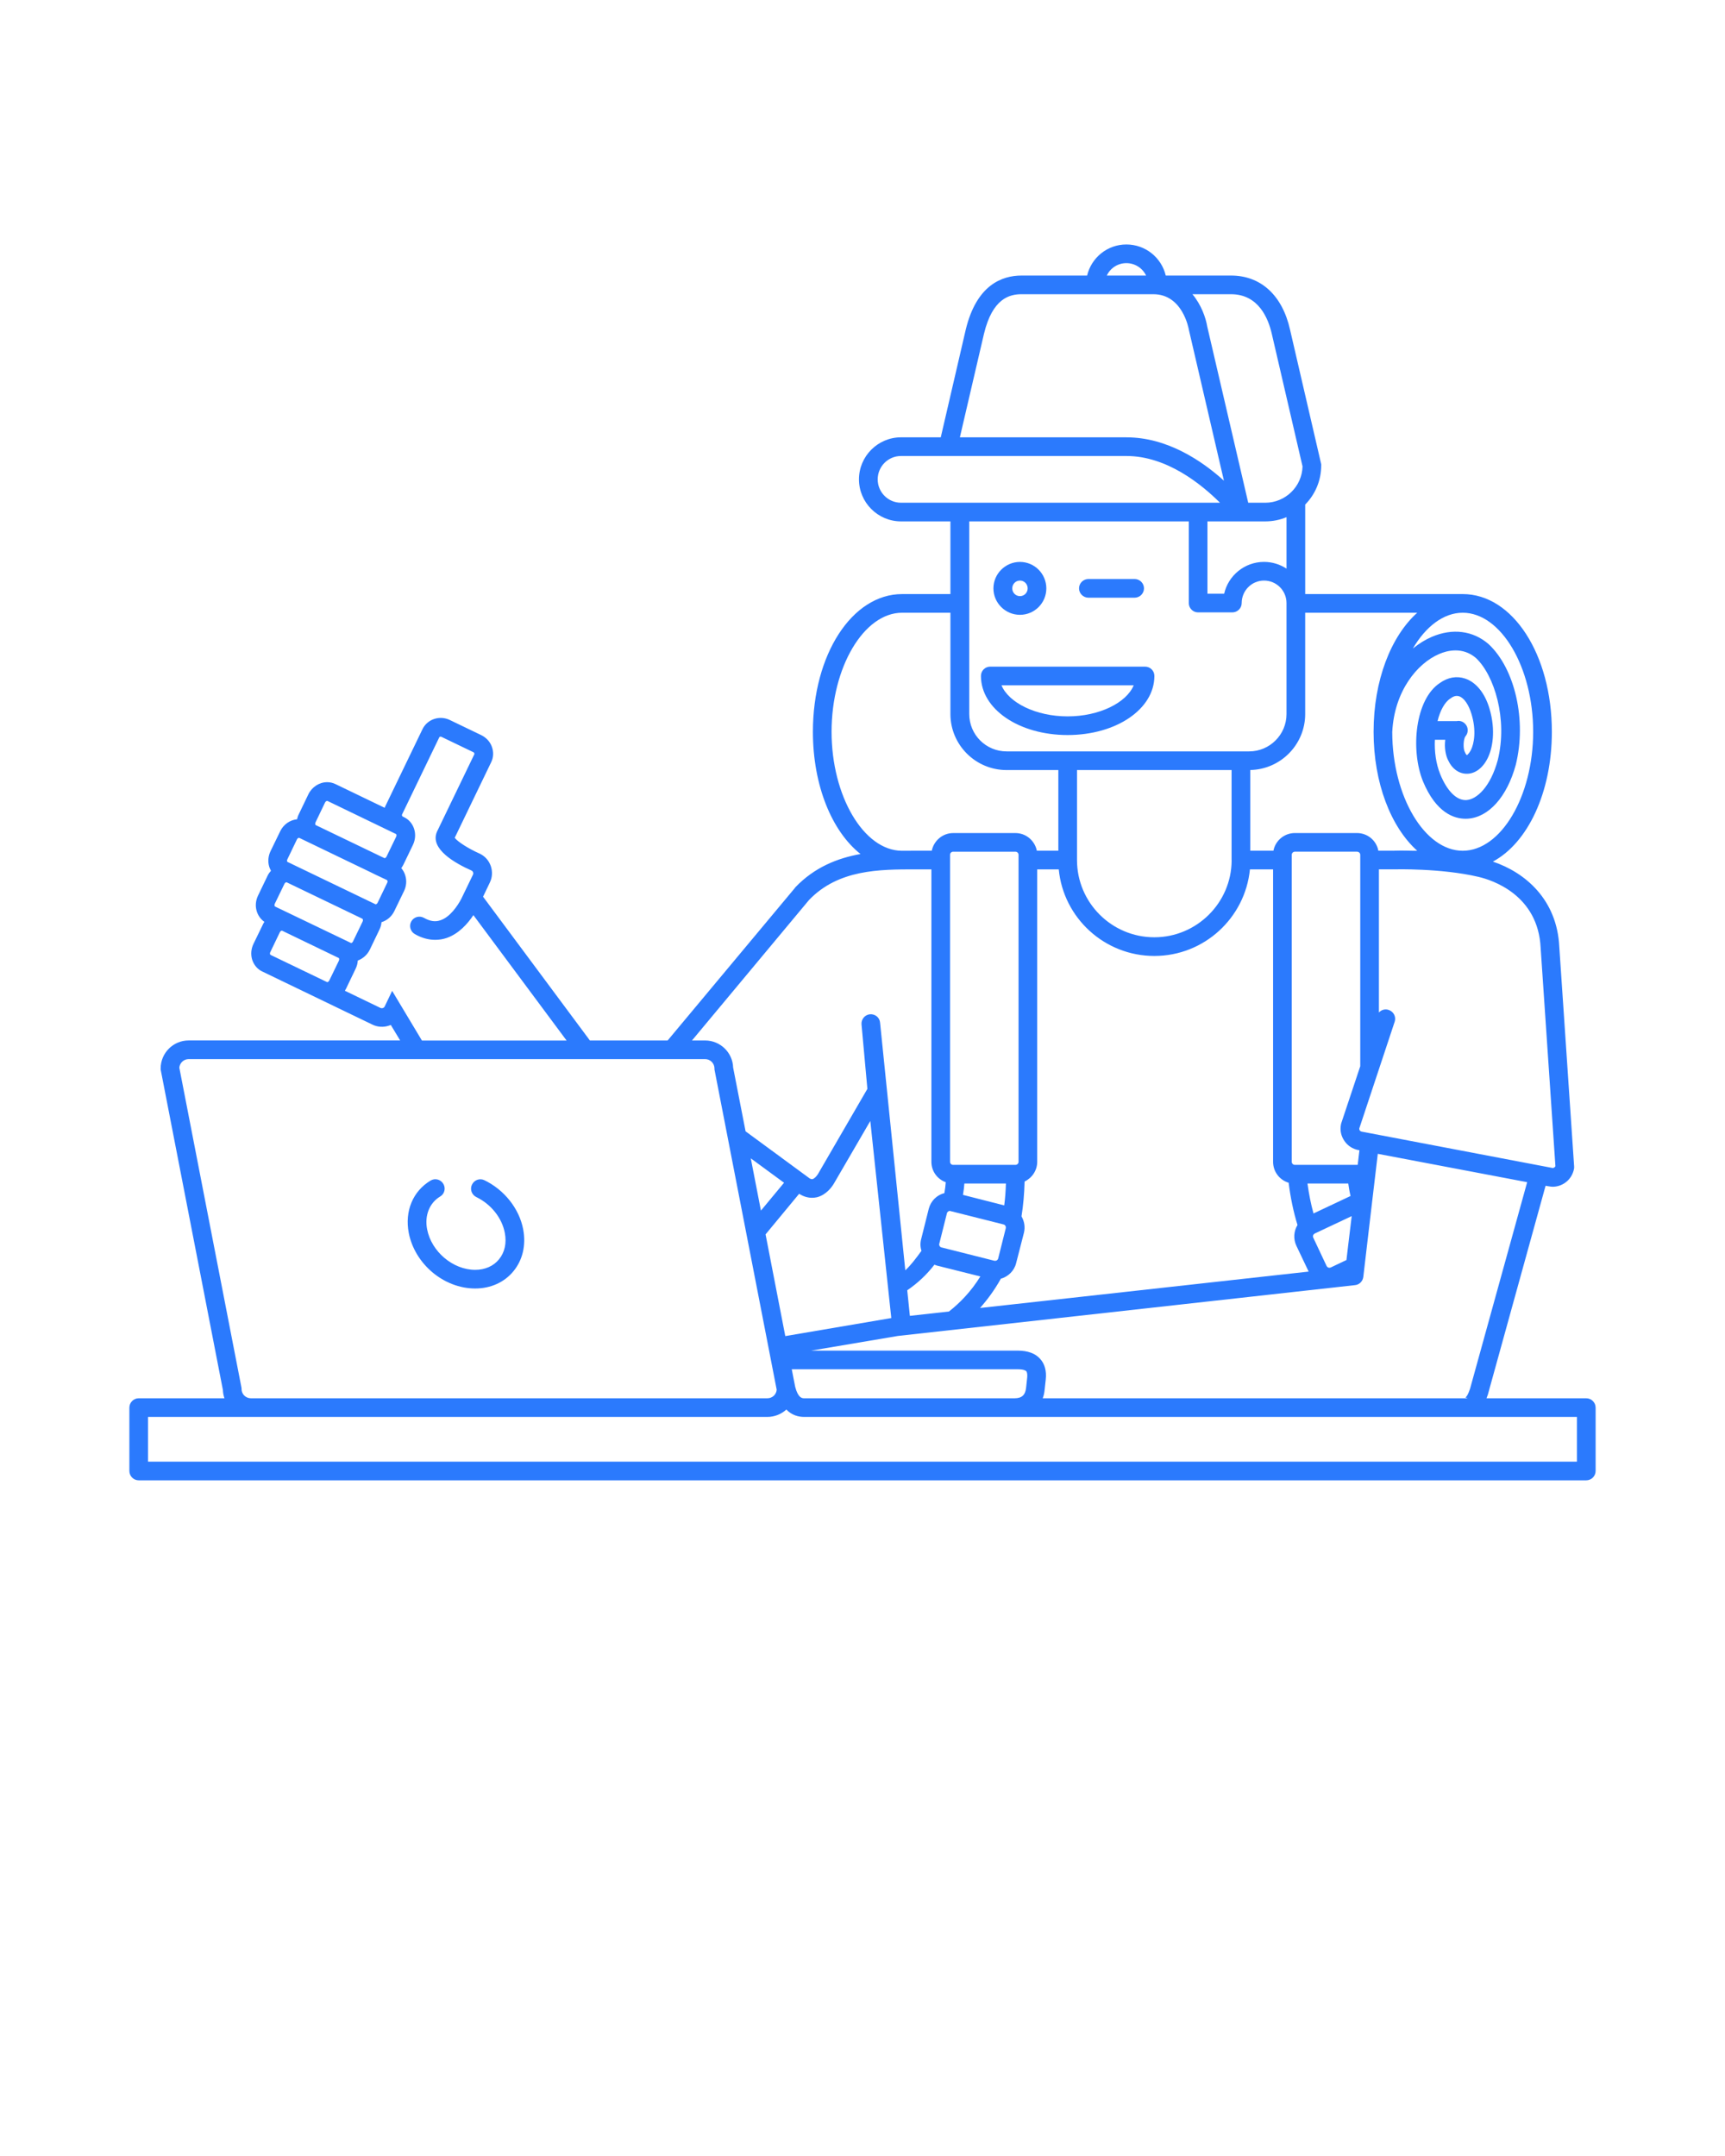 <svg xmlns="http://www.w3.org/2000/svg" xmlns:xlink="http://www.w3.org/1999/xlink" version="1.1" x="0px" y="0px" viewBox="0 0 100 125" fill="#2b7afd" enable-background="new 0 0 100 100" xml:space="preserve"><path d="M66.377,38.65h-8.973c-0.295,0-0.538,0.238-0.538,0.541c0,1.92,2.203,3.425,5.024,3.425c2.819,0,5.031-1.505,5.031-3.425  C66.922,38.888,66.679,38.65,66.377,38.65z M61.891,41.534c-1.827,0-3.411-0.784-3.834-1.802h7.666  C65.3,40.75,63.717,41.534,61.891,41.534z"/><path d="M59.128,35.646c0.845,0,1.529-0.686,1.529-1.533c0-0.845-0.685-1.534-1.529-1.534s-1.538,0.689-1.538,1.534  C57.59,34.96,58.283,35.646,59.128,35.646z M59.128,33.66c0.249,0,0.447,0.203,0.447,0.452c0,0.249-0.198,0.451-0.447,0.451  s-0.446-0.203-0.446-0.451C58.682,33.863,58.879,33.66,59.128,33.66z"/><path d="M63.099,34.653h2.674c0.302,0,0.545-0.243,0.545-0.541c0-0.298-0.243-0.542-0.545-0.542h-2.674  c-0.303,0-0.546,0.243-0.546,0.542C62.553,34.41,62.796,34.653,63.099,34.653z"/><path d="M27.547,74.704c0.9,0,1.688-0.359,2.213-0.995c0.542-0.655,0.743-1.525,0.569-2.438c-0.227-1.194-1.089-2.283-2.246-2.844  c-0.271-0.133-0.591-0.016-0.721,0.253c-0.134,0.267-0.019,0.591,0.252,0.724c0.852,0.414,1.484,1.203,1.65,2.075  c0.115,0.59-0.006,1.133-0.338,1.535c-0.317,0.391-0.809,0.608-1.38,0.608c-1.288,0-2.538-1.056-2.786-2.352  c-0.154-0.796,0.134-1.524,0.751-1.896c0.257-0.144,0.341-0.477,0.192-0.732c-0.154-0.266-0.486-0.35-0.742-0.195  c-1.022,0.61-1.508,1.771-1.266,3.031C24.046,73.288,25.733,74.704,27.547,74.704z"/><path d="M91.954,81.069h-5.779c0.029-0.086,0.063-0.165,0.081-0.222c0.003-0.008,0.006-0.025,0.008-0.032l3.335-12.067l0.178,0.03  c0.077,0.013,0.154,0.027,0.229,0.027c0.254,0,0.503-0.077,0.721-0.228c0.273-0.189,0.458-0.482,0.521-0.814  c0.007-0.039,0.009-0.088,0.006-0.137l-0.86-12.729c-0.129-2.744-1.975-4.313-3.85-4.943c2.02-1.083,3.419-4.007,3.419-7.527  c0-4.476-2.268-7.984-5.167-7.984h-9.132v-5.19c0.575-0.585,0.929-1.386,0.929-2.274v-0.06l-1.809-7.811  c-0.448-1.989-1.691-3.132-3.422-3.132H67.58c-0.246-1.033-1.171-1.802-2.284-1.802c-1.104,0-2.03,0.769-2.275,1.802H59.22  c-1.134,0-2.605,0.541-3.233,3.127l-1.45,6.252h-2.305c-1.341,0-2.437,1.096-2.437,2.437s1.095,2.437,2.437,2.437h2.865v4.214  h-2.801c-2.904,0-5.171,3.509-5.171,7.984c0,3.124,1.104,5.775,2.759,7.087c-1.336,0.239-2.665,0.767-3.779,1.931  c-0.008,0.018-0.015,0.025-0.021,0.033l-7.38,8.846h-4.508l-6.193-8.335l0.39-0.815c0.149-0.298,0.166-0.648,0.058-0.964  c-0.112-0.32-0.338-0.575-0.645-0.719l-0.017-0.008c-0.628-0.277-1.27-0.689-1.428-0.91l2.11-4.376  c0.141-0.285,0.153-0.603,0.041-0.906c-0.105-0.292-0.325-0.524-0.604-0.665l-1.832-0.882c-0.596-0.287-1.305-0.046-1.585,0.534  l-2.16,4.478c-0.011,0.023-0.021,0.051-0.03,0.079l-2.851-1.374c-0.154-0.075-0.318-0.113-0.489-0.112  c-0.455,0.002-0.881,0.281-1.087,0.708l-0.553,1.151c-0.05,0.093-0.078,0.19-0.101,0.292c-0.414,0.041-0.791,0.303-0.979,0.7  l-0.557,1.146c-0.137,0.286-0.165,0.607-0.078,0.903c0.027,0.083,0.061,0.161,0.102,0.235c-0.078,0.087-0.146,0.183-0.196,0.288  l-0.553,1.151c-0.141,0.29-0.166,0.611-0.078,0.903c0.077,0.253,0.232,0.474,0.447,0.621c-0.03,0.039-0.057,0.087-0.077,0.129  l-0.558,1.15c-0.136,0.282-0.166,0.604-0.078,0.903c0.096,0.313,0.31,0.568,0.594,0.699l6.376,3.075  c0.307,0.149,0.648,0.167,0.968,0.059c0.036-0.012,0.066-0.023,0.102-0.038l0.542,0.899H10.935c-0.896,0-1.622,0.729-1.622,1.626  v0.057l3.609,18.586c0.005,0.168,0.038,0.331,0.091,0.477H8.041c-0.298,0-0.541,0.243-0.541,0.545v3.667  c0,0.302,0.243,0.545,0.541,0.545h83.913c0.303,0,0.546-0.243,0.546-0.545v-3.667C92.5,81.313,92.257,81.069,91.954,81.069z   M85.22,80.518c-0.102,0.304-0.186,0.444-0.264,0.507l0.132,0.045H60.446c0.059-0.146,0.094-0.31,0.112-0.495l0.065-0.593  c0.055-0.505-0.062-0.911-0.327-1.201c-0.278-0.315-0.72-0.475-1.298-0.475H47.022l5.025-0.85l26.505-2.947  c0.25-0.024,0.443-0.218,0.479-0.468l0.271-2.312l0.24-2.04l0,0l0.33-2.793l8.659,1.644L85.22,80.518z M46.33,69.209  c0.009,0.016,0.02,0.022,0.03,0.028c0.229,0.136,0.471,0.208,0.708,0.208c0.099,0,0.194-0.01,0.288-0.03  c0.543-0.137,0.872-0.598,0.991-0.803l2.105-3.62l1.217,11.426l-6.145,1.046l-1.143-5.898L46.33,69.209z M44.112,70.188l-0.588-3.03  l1.928,1.415L44.112,70.188z M59.547,79.872l-0.063,0.586c-0.044,0.424-0.253,0.611-0.663,0.611h-1.704H46.62  c-0.114,0-0.349-0.001-0.523-0.666l-0.198-1.016h13.101c0.366,0,0.472,0.087,0.492,0.11C59.546,79.559,59.564,79.697,59.547,79.872z   M59.218,70.522c0.101-0.636,0.163-1.321,0.179-2.02c0.429-0.206,0.731-0.64,0.731-1.145V50.404h1.249  c0.27,2.816,2.653,5.02,5.541,5.02c2.889,0,5.262-2.204,5.542-5.02h1.342v16.955c0,0.572,0.375,1.056,0.902,1.214  c0.106,0.858,0.277,1.681,0.513,2.449c-0.216,0.358-0.252,0.803-0.066,1.203l0.713,1.499l-19.051,2.11  c0.428-0.482,0.838-1.035,1.207-1.697c0.431-0.122,0.777-0.459,0.887-0.906l0.451-1.756C59.441,71.141,59.38,70.804,59.218,70.522z   M69.451,35.505h1.986c0.302,0,0.545-0.243,0.545-0.541c0-0.72,0.582-1.304,1.294-1.304c0.722,0,1.304,0.583,1.304,1.304v6.436  c0,1.195-0.974,2.164-2.164,2.164H58.353c-1.198,0-2.164-0.969-2.164-2.164v-11.17h1.226h11.501v4.735  C68.915,35.262,69.157,35.505,69.451,35.505z M69.997,34.423v-4.194h1.937h1.412c0.443,0,0.859-0.087,1.234-0.245v2.986  c-0.37-0.246-0.821-0.392-1.304-0.392c-1.122,0-2.072,0.788-2.31,1.844H69.997z M71.399,49.899  c-0.017,2.451-2.027,4.442-4.481,4.442c-2.474,0-4.483-2.009-4.483-4.478v-5.218h8.961v5.218  C71.396,49.874,71.398,49.884,71.399,49.899z M74.884,49.863v-0.304c0-0.098,0.081-0.179,0.179-0.179h3.604  c0.105,0,0.188,0.081,0.188,0.179v12.259l-1.105,3.315c-0.006,0.031-0.012,0.052-0.016,0.075c-0.063,0.332,0.011,0.666,0.209,0.95  c0.188,0.273,0.474,0.457,0.801,0.52l0.063,0.01l-0.099,0.842c-0.01,0.003-0.021,0.007-0.04,0.007h-0.011h-3.475h-0.119  c-0.098,0-0.179-0.081-0.179-0.179V49.864C74.884,49.864,74.884,49.864,74.884,49.863C74.884,49.863,74.884,49.863,74.884,49.863z   M76.157,71.563c0.005-0.003,0.011-0.006,0.015-0.011c0.002-0.002,0.003-0.003,0.006-0.005c0.019-0.017,0.027-0.025,0.038-0.03  l2.143-1.009l-0.209,1.739l-0.095,0.807l-0.91,0.431c-0.022,0.01-0.055,0.016-0.078,0.016c-0.056,0-0.123-0.024-0.163-0.102  l-0.772-1.641C76.094,71.689,76.114,71.611,76.157,71.563z M75.796,68.618h2.364c0.031,0.204,0.066,0.448,0.132,0.723l-2.147,1.013  C75.994,69.809,75.88,69.228,75.796,68.618z M59.047,67.358c0,0.098-0.082,0.179-0.18,0.179h-3.474h-0.139  c-0.098,0-0.179-0.081-0.179-0.179V49.559c0-0.098,0.081-0.179,0.179-0.179h3.612c0.098,0,0.18,0.081,0.18,0.179V67.358z   M58.314,68.618c-0.014,0.44-0.044,0.86-0.098,1.268l-2.391-0.609c0.043-0.25,0.066-0.468,0.08-0.658H58.314z M55.115,70.219  l3.055,0.77c0.104,0.022,0.156,0.119,0.135,0.224l-0.441,1.756c-0.034,0.109-0.139,0.144-0.223,0.126l-3.063-0.772  c-0.064-0.013-0.095-0.06-0.107-0.081s-0.041-0.075-0.018-0.14l0.44-1.756c0.021-0.093,0.105-0.14,0.174-0.14  C55.08,70.205,55.093,70.216,55.115,70.219z M56.832,74.006c-0.544,0.88-1.189,1.539-1.822,2.033l-2.264,0.251l-0.152-1.483  c0.595-0.404,1.127-0.901,1.575-1.482c0.05,0.017,0.093,0.03,0.146,0.051L56.832,74.006z M89.313,54.96l0.856,12.652  c-0.016,0.043-0.049,0.063-0.063,0.074c-0.021,0.015-0.072,0.046-0.126,0.026l-11.032-2.101c-0.066-0.011-0.107-0.046-0.122-0.074  c-0.012-0.019-0.03-0.054-0.028-0.108l2.054-6.195c0.092-0.28-0.063-0.589-0.353-0.682c-0.204-0.07-0.428-0.003-0.562,0.152v-8.301  h0.812c0.018,0,0.026-0.002,0.035-0.002c0.017,0,0.032,0.003,0.048,0.002c0.032-0.001,2.713-0.072,4.874,0.435  C86.517,51.025,89.171,51.89,89.313,54.96z M84.795,35.525c2.218,0,4.084,3.159,4.084,6.902c0,3.74-1.866,6.898-4.084,6.898  c-2.206,0-4.08-3.151-4.085-6.884c0.119-2.374,1.448-3.983,2.721-4.524c0.46-0.2,1.357-0.431,2.131,0.233  c1.066,0.999,1.854,3.546,1.264,5.922c-0.42,1.55-1.217,2.277-1.815,2.314c-0.561,0.034-1.117-0.511-1.521-1.5  c-0.249-0.618-0.341-1.327-0.308-1.996h0.601c-0.057,0.442,0.015,0.914,0.182,1.218c0.214,0.456,0.591,0.738,1.033,0.752  c0.475,0.018,0.926-0.293,1.217-0.851c0.313-0.585,0.507-1.662,0.132-2.925c-0.271-0.912-0.782-1.532-1.415-1.743  c-0.488-0.163-0.999-0.07-1.45,0.25c-1.449,0.937-1.725,3.878-0.993,5.704c0.769,1.855,1.828,2.174,2.47,2.174  c0.046,0,0.08-0.001,0.122-0.003c1.215-0.075,2.285-1.264,2.789-3.121c0.639-2.564-0.036-5.569-1.573-6.999l-0.014-0.012  c-0.896-0.773-2.088-0.921-3.273-0.414c-0.373,0.159-0.741,0.386-1.104,0.678C82.648,36.33,83.682,35.525,84.795,35.525z   M84.898,41.929c-0.127-0.116-0.297-0.153-0.456-0.12h-1.106c0.149-0.618,0.42-1.107,0.744-1.311l0.031-0.021  c0.163-0.121,0.323-0.157,0.479-0.107c0.282,0.094,0.549,0.481,0.714,1.029c0.29,0.949,0.154,1.723-0.043,2.105  c-0.116,0.21-0.213,0.271-0.221,0.277c-0.012-0.004-0.061-0.042-0.099-0.135l-0.023-0.051c-0.107-0.172-0.091-0.75,0.037-0.905  C85.148,42.467,85.127,42.122,84.898,41.929z M75.663,35.525h6.495c-1.524,1.371-2.53,3.922-2.53,6.902  c0,2.976,1.006,5.528,2.53,6.898h-0.266c-0.623-0.019-1.041-0.004-1.089-0.003c-0.008,0-0.014,0.002-0.021,0.003  c-0.009-0.001-0.018-0.003-0.035-0.003h-0.843c-0.108-0.582-0.619-1.024-1.238-1.024h-3.604c-0.61,0-1.13,0.442-1.24,1.024h-1.344  v-4.679c1.761-0.033,3.185-1.476,3.185-3.244V35.525z M71.361,17.058c1.615,0,2.167,1.432,2.364,2.287l1.784,7.696  c-0.028,1.166-0.991,2.107-2.164,2.107h-0.984l-2.374-10.208c-0.087-0.522-0.348-1.268-0.86-1.882H71.361z M65.296,15.256  c0.502,0,0.943,0.294,1.144,0.72h-2.277C64.361,15.55,64.794,15.256,65.296,15.256z M57.042,19.353  c0.496-2.056,1.483-2.295,2.178-2.295h3.733h3.907c1.698,0,2.048,1.988,2.062,2.071l2.03,8.74c-1.261-1.141-3.274-2.513-5.649-2.513  h-9.658L57.042,19.353z M52.231,29.147c-0.746,0-1.35-0.608-1.35-1.354c0-0.747,0.604-1.355,1.35-1.355h13.071  c2.343,0,4.361,1.65,5.422,2.71H52.231z M48.207,42.427c0-3.744,1.872-6.902,4.089-6.902h2.801v5.875  c0,1.79,1.462,3.246,3.256,3.246h3v4.677h-1.246c-0.118-0.582-0.628-1.024-1.239-1.024h-3.612c-0.61,0-1.121,0.442-1.24,1.024  h-0.936c-0.26,0-0.525,0-0.805,0.003C50.072,49.31,48.207,46.155,48.207,42.427z M46.9,52.18c1.707-1.776,4.086-1.776,6.179-1.776  h0.915v16.955c0,0.55,0.346,1.007,0.832,1.183c-0.014,0.181-0.035,0.388-0.078,0.631c-0.436,0.11-0.786,0.449-0.907,0.909  l-0.44,1.757c-0.061,0.229-0.054,0.467,0.018,0.68c-0.314,0.428-0.592,0.809-0.938,1.131l-1.462-14.355  c-0.023-0.301-0.286-0.516-0.587-0.489c-0.293,0.023-0.515,0.295-0.489,0.587l0.34,3.737l-2.866,4.941  c-0.089,0.144-0.222,0.27-0.315,0.291c-0.016,0.004-0.061,0.013-0.155-0.033l-3.725-2.737L42.5,61.891  c-0.026-0.865-0.746-1.566-1.621-1.566h-0.765L46.9,52.18z M18.293,47.676l0.552-1.151c0.033-0.063,0.083-0.091,0.125-0.09  c0.002,0,0.008,0,0.011,0l3.917,1.892c0,0,0,0,0,0l0,0l0.054,0.023c0.027,0.015,0.052,0.082,0.014,0.161l-0.558,1.151  c-0.035,0.071-0.088,0.093-0.118,0.093l-3.989-1.919C18.28,47.826,18.255,47.754,18.293,47.676z M16.661,49.818l0.553-1.151  c0.032-0.067,0.083-0.091,0.125-0.091c0.002,0,0.004,0,0.006,0l4.167,2.007l0.297,0.147c0-0.001,0-0.001,0-0.001l0.627,0.296  c0.012,0.015,0.019,0.032,0.022,0.041c0.009,0.018,0.017,0.067-0.013,0.119l-0.553,1.152c-0.035,0.07-0.088,0.093-0.118,0.093  l-5.105-2.457c-0.012-0.006-0.023-0.023-0.026-0.033C16.639,49.922,16.63,49.876,16.661,49.818z M15.931,52.396l0.557-1.15  c0.028-0.067,0.083-0.092,0.125-0.092c0.002,0,0.004,0,0.006,0l4.395,2.115c0.011,0.015,0.018,0.031,0.021,0.041  c0.005,0.016,0.012,0.067-0.013,0.119l-0.557,1.151c-0.03,0.071-0.088,0.094-0.113,0.094l-4.412-2.118  c-0.012-0.005-0.019-0.031-0.021-0.041C15.914,52.5,15.901,52.457,15.931,52.396z M19.645,55.7l-0.558,1.15  c-0.034,0.063-0.087,0.094-0.118,0.094l-3.29-1.584c-0.013-0.015-0.019-0.031-0.026-0.041c-0.005-0.016-0.013-0.066,0.017-0.119  l0.553-1.151c0.032-0.067,0.084-0.091,0.125-0.091c0.002,0,0.003,0,0.005,0.001l3.278,1.581c0.017,0.005,0.023,0.022,0.026,0.032  C19.662,55.587,19.67,55.639,19.645,55.7z M22.733,57.448L22.3,58.354c-0.043,0.089-0.153,0.122-0.243,0.084l-2.064-0.996  c0.026-0.043,0.048-0.079,0.071-0.126l0.552-1.151c0.075-0.154,0.116-0.31,0.125-0.474c0.297-0.113,0.553-0.332,0.7-0.638  l0.553-1.15c0.069-0.144,0.11-0.284,0.123-0.437c0.32-0.098,0.598-0.334,0.748-0.655l0.557-1.15  c0.136-0.281,0.165-0.603,0.073-0.903c-0.047-0.161-0.129-0.308-0.233-0.427c0.045-0.06,0.088-0.127,0.123-0.199l0.553-1.147  c0.292-0.609,0.064-1.327-0.513-1.606l-0.06-0.028c-0.041-0.017-0.055-0.049-0.06-0.063c-0.007-0.023-0.007-0.041,0-0.061  l2.16-4.478c0.016-0.038,0.077-0.056,0.135-0.025l1.832,0.882c0.041,0.018,0.06,0.049,0.065,0.068c0.007,0.019,0.007,0.041,0,0.057  l-2.16,4.478l-0.01,0.023c-0.42,0.993,1.074,1.826,2.013,2.242c0.053,0.025,0.077,0.075,0.085,0.099  c0.008,0.022,0.022,0.079-0.007,0.14l-0.675,1.395l0,0.002c-0.227,0.429-0.661,1.059-1.202,1.242  c-0.303,0.109-0.613,0.061-0.955-0.133c-0.263-0.15-0.594-0.061-0.74,0.198c-0.15,0.259-0.056,0.59,0.202,0.739  c0.39,0.226,0.792,0.334,1.183,0.333c0.228-0.001,0.448-0.034,0.663-0.108c0.706-0.246,1.222-0.829,1.549-1.325l5.403,7.271h-8.387  L22.733,57.448z M10.396,61.903c0.02-0.274,0.255-0.498,0.539-0.498h29.943c0.297,0,0.541,0.243,0.541,0.545v0.057l3.606,18.564  c-0.02,0.284-0.255,0.498-0.539,0.498H15.333h-0.789c-0.302,0-0.541-0.243-0.541-0.537v-0.055L10.396,61.903z M91.417,84.745H8.582  V82.15h35.904c0.422,0,0.811-0.164,1.1-0.428c0.321,0.335,0.708,0.428,1.033,0.428h44.797V84.745z"/></svg>